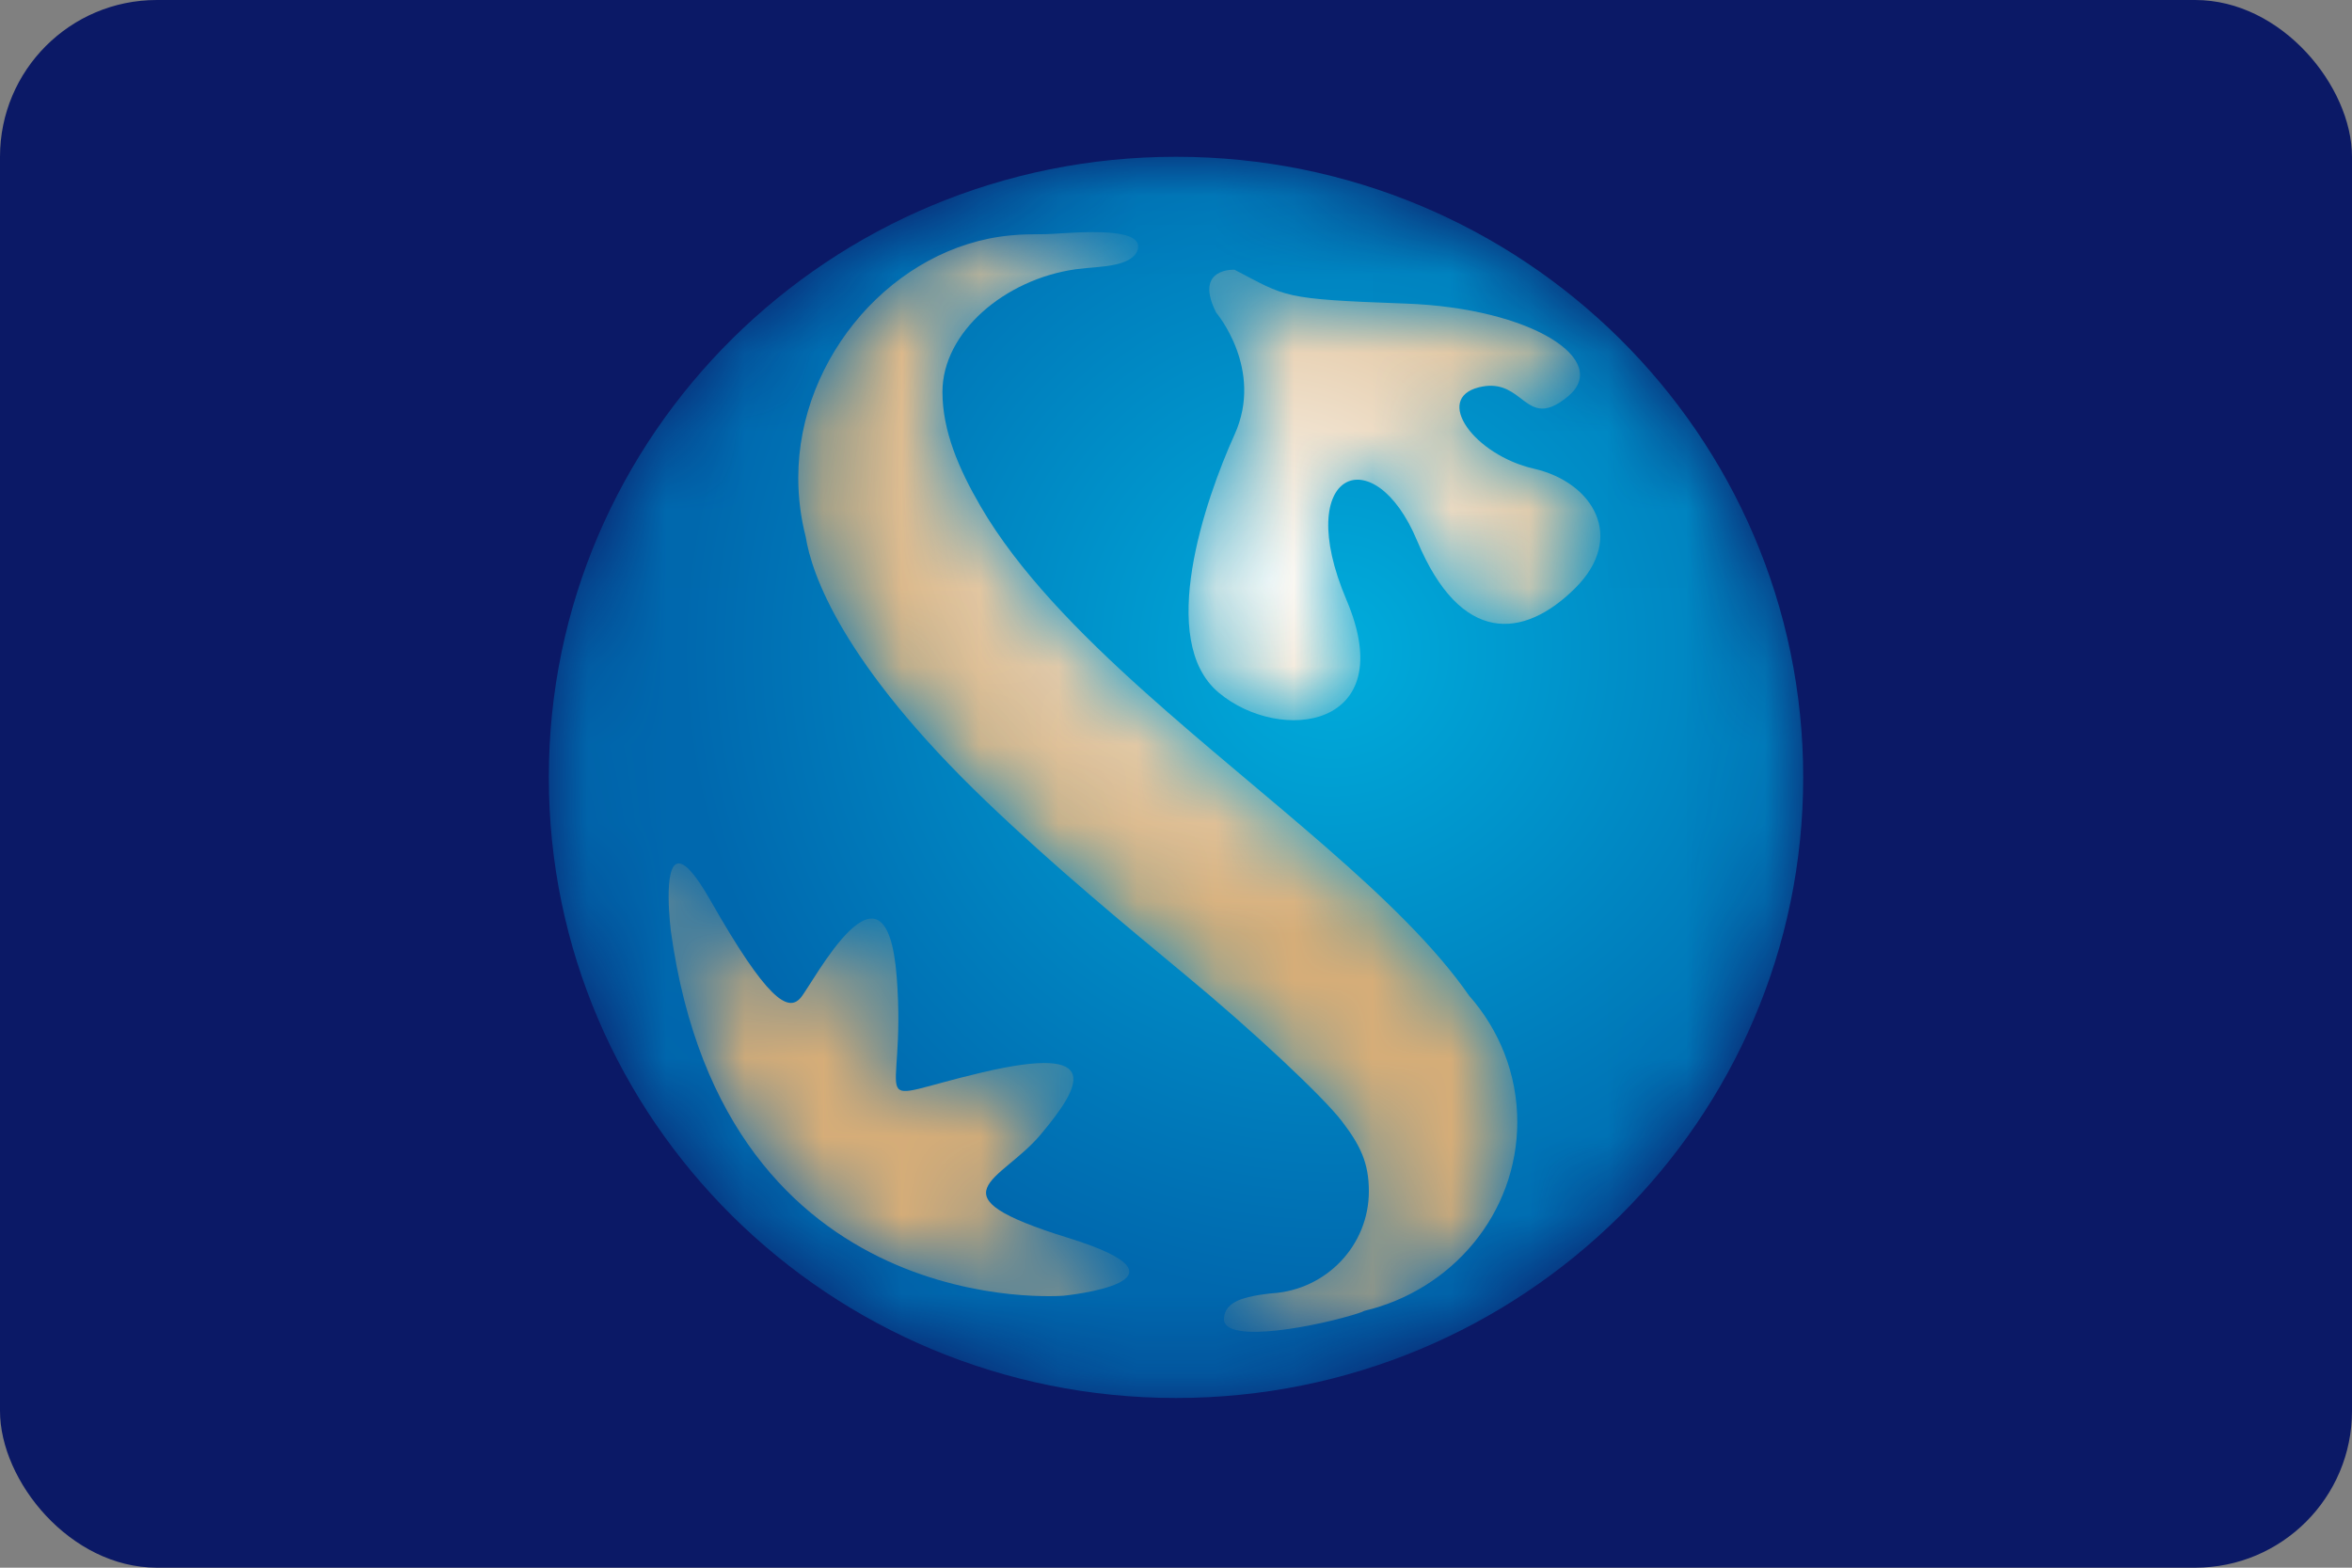 <svg width="30" height="20" viewBox="0 0 30 20" fill="none" xmlns="http://www.w3.org/2000/svg">
<rect x="0" y="0" width="30" height="20" fill="#808080" stroke="none"/>
<rect width="30" height="20" rx="2" fill="#0B1966"/>
<mask id="mask0_1525_17249" style="mask-type:alpha" maskUnits="userSpaceOnUse" x="7" y="2" width="16" height="16">
<path d="M15 2C10.582 2 7 5.544 7 9.917C7 14.29 10.582 17.835 15 17.835C19.419 17.835 23 14.29 23 9.917C23 5.544 19.419 2 15 2Z" fill="white"/>
</mask>
<g mask="url(#mask0_1525_17249)">
<path fill-rule="evenodd" clip-rule="evenodd" d="M15 2C10.582 2 7 5.544 7 9.917C7 14.29 10.582 17.835 15 17.835C19.419 17.835 23 14.29 23 9.917C23 5.544 19.419 2 15 2Z" fill="url(#paint0_radial_1525_17249)"/>
</g>
<mask id="mask1_1525_17249" style="mask-type:alpha" maskUnits="userSpaceOnUse" x="15" y="3" width="6" height="7">
<path d="M15.514 3.988C15.514 3.988 16.126 4.709 15.747 5.546C15.368 6.383 14.756 8.171 15.543 8.834C16.329 9.498 17.874 9.296 17.175 7.652C16.476 6.007 17.525 5.575 18.078 6.902C18.632 8.229 19.434 8.156 20.089 7.506C20.745 6.859 20.323 6.151 19.564 5.979C18.808 5.806 18.281 5.085 18.865 4.94C19.111 4.879 19.254 4.973 19.378 5.066C19.547 5.194 19.682 5.322 20.002 5.056C20.555 4.594 19.536 3.931 17.933 3.873C16.329 3.815 16.417 3.786 15.747 3.441C15.747 3.441 15.742 3.44 15.735 3.44C15.658 3.44 15.249 3.464 15.514 3.988Z" fill="white"/>
</mask>
<g mask="url(#mask1_1525_17249)">
<path fill-rule="evenodd" clip-rule="evenodd" d="M15.513 3.989C15.513 3.989 16.126 4.71 15.746 5.546C15.368 6.383 14.755 8.171 15.542 8.834C16.329 9.498 17.873 9.296 17.174 7.652C16.475 6.008 17.525 5.576 18.077 6.902C18.632 8.229 19.433 8.156 20.088 7.507C20.744 6.859 20.322 6.152 19.564 5.979C18.807 5.806 18.281 5.086 18.864 4.941C19.11 4.88 19.253 4.973 19.377 5.067C19.546 5.195 19.681 5.323 20.001 5.056C20.554 4.594 19.535 3.931 17.932 3.873C16.329 3.816 16.416 3.787 15.746 3.441C15.746 3.441 15.742 3.441 15.734 3.441C15.657 3.441 15.248 3.465 15.513 3.989Z" fill="url(#paint1_radial_1525_17249)"/>
</g>
<mask id="mask2_1525_17249" style="mask-type:alpha" maskUnits="userSpaceOnUse" x="8" y="11" width="7" height="6">
<path d="M8.558 11.886C9.251 16.9 13.57 16.53 13.57 16.53C13.57 16.53 15.41 16.344 13.623 15.792C11.837 15.238 12.77 15.08 13.277 14.47C13.783 13.865 14.103 13.311 12.53 13.681C10.957 14.05 11.57 14.207 11.438 12.466C11.303 10.725 10.371 12.546 10.211 12.73C10.051 12.915 9.784 12.757 9.064 11.491C8.866 11.141 8.738 11.015 8.657 11.015C8.446 11.015 8.558 11.886 8.558 11.886Z" fill="white"/>
</mask>
<g mask="url(#mask2_1525_17249)">
<path fill-rule="evenodd" clip-rule="evenodd" d="M8.558 11.886C9.251 16.9 13.57 16.53 13.57 16.53C13.57 16.53 15.41 16.345 13.623 15.792C11.838 15.238 12.77 15.08 13.277 14.47C13.783 13.866 14.103 13.311 12.53 13.681C10.958 14.05 11.57 14.208 11.438 12.467C11.304 10.725 10.371 12.546 10.211 12.731C10.051 12.916 9.784 12.757 9.064 11.491C8.866 11.142 8.738 11.015 8.658 11.015C8.446 11.015 8.558 11.886 8.558 11.886Z" fill="url(#paint2_radial_1525_17249)"/>
</g>
<mask id="mask3_1525_17249" style="mask-type:alpha" maskUnits="userSpaceOnUse" x="10" y="2" width="10" height="15">
<path d="M13.343 2.987C13.131 2.99 13.067 2.986 12.882 3.004C11.412 3.145 10.182 4.543 10.182 6.094C10.182 6.355 10.215 6.607 10.277 6.849C10.351 7.314 10.733 8.453 12.581 10.224C13.451 11.057 14.34 11.791 15.12 12.438C15.982 13.152 16.877 13.992 17.115 14.303C17.352 14.611 17.46 14.838 17.46 15.197C17.46 15.889 16.918 16.453 16.231 16.498C16.231 16.498 15.944 16.521 15.785 16.594C15.69 16.637 15.618 16.706 15.612 16.819C15.593 17.165 16.87 16.906 17.342 16.748C17.366 16.741 17.385 16.731 17.399 16.724C18.521 16.46 19.353 15.48 19.353 14.314C19.353 13.699 19.122 13.136 18.739 12.703C17.882 11.466 16.117 10.185 14.61 8.834C13.754 8.067 12.982 7.277 12.507 6.458C12.23 5.982 12.021 5.496 12.021 4.999C12.021 4.238 12.815 3.562 13.721 3.434C13.898 3.413 13.838 3.422 13.972 3.41C14.139 3.395 14.338 3.371 14.445 3.281C14.489 3.244 14.517 3.199 14.517 3.142C14.517 2.995 14.234 2.961 13.941 2.961C13.694 2.961 13.44 2.985 13.343 2.987Z" fill="white"/>
</mask>
<g mask="url(#mask3_1525_17249)">
<path fill-rule="evenodd" clip-rule="evenodd" d="M13.343 2.987C13.131 2.991 13.067 2.986 12.882 3.004C11.412 3.145 10.182 4.543 10.182 6.095C10.182 6.355 10.215 6.608 10.277 6.849C10.351 7.315 10.733 8.454 12.581 10.225C13.451 11.058 14.34 11.792 15.12 12.439C15.982 13.152 16.877 13.992 17.115 14.303C17.352 14.612 17.46 14.838 17.46 15.197C17.46 15.889 16.918 16.453 16.231 16.499C16.231 16.499 15.944 16.522 15.785 16.594C15.69 16.638 15.618 16.706 15.612 16.82C15.593 17.166 16.87 16.906 17.342 16.748C17.366 16.741 17.385 16.732 17.399 16.724C18.521 16.46 19.353 15.481 19.353 14.314C19.353 13.699 19.122 13.137 18.739 12.703C17.882 11.466 16.117 10.186 14.61 8.835C13.754 8.068 12.982 7.277 12.507 6.459C12.23 5.983 12.021 5.497 12.021 5C12.021 4.239 12.815 3.563 13.721 3.435C13.898 3.414 13.838 3.423 13.972 3.41C14.139 3.395 14.338 3.372 14.445 3.281C14.489 3.245 14.517 3.199 14.517 3.142C14.517 2.996 14.234 2.961 13.941 2.961C13.694 2.961 13.44 2.986 13.343 2.987Z" fill="url(#paint3_radial_1525_17249)"/>
</g>
<defs>
<radialGradient id="paint0_radial_1525_17249" cx="0" cy="0" r="1" gradientUnits="userSpaceOnUse" gradientTransform="translate(16.989 8.296) scale(8.304 8.304)">
<stop stop-color="#00ADDC"/>
<stop offset="1" stop-color="#0068AE"/>
</radialGradient>
<radialGradient id="paint1_radial_1525_17249" cx="0" cy="0" r="1" gradientUnits="userSpaceOnUse" gradientTransform="translate(16.2 7.384) scale(5.805)">
<stop stop-color="#FCFBF8"/>
<stop offset="1" stop-color="#D6AD78"/>
</radialGradient>
<radialGradient id="paint2_radial_1525_17249" cx="0" cy="0" r="1" gradientUnits="userSpaceOnUse" gradientTransform="translate(15.77 7.708) scale(5.804)">
<stop stop-color="#FCFBF8"/>
<stop offset="1" stop-color="#D6AD78"/>
</radialGradient>
<radialGradient id="paint3_radial_1525_17249" cx="0" cy="0" r="1" gradientUnits="userSpaceOnUse" gradientTransform="translate(16.195 6.122) scale(5.806 5.806)">
<stop stop-color="#FCFBF8"/>
<stop offset="1" stop-color="#D6AD78"/>
</radialGradient>
</defs>
</svg>
